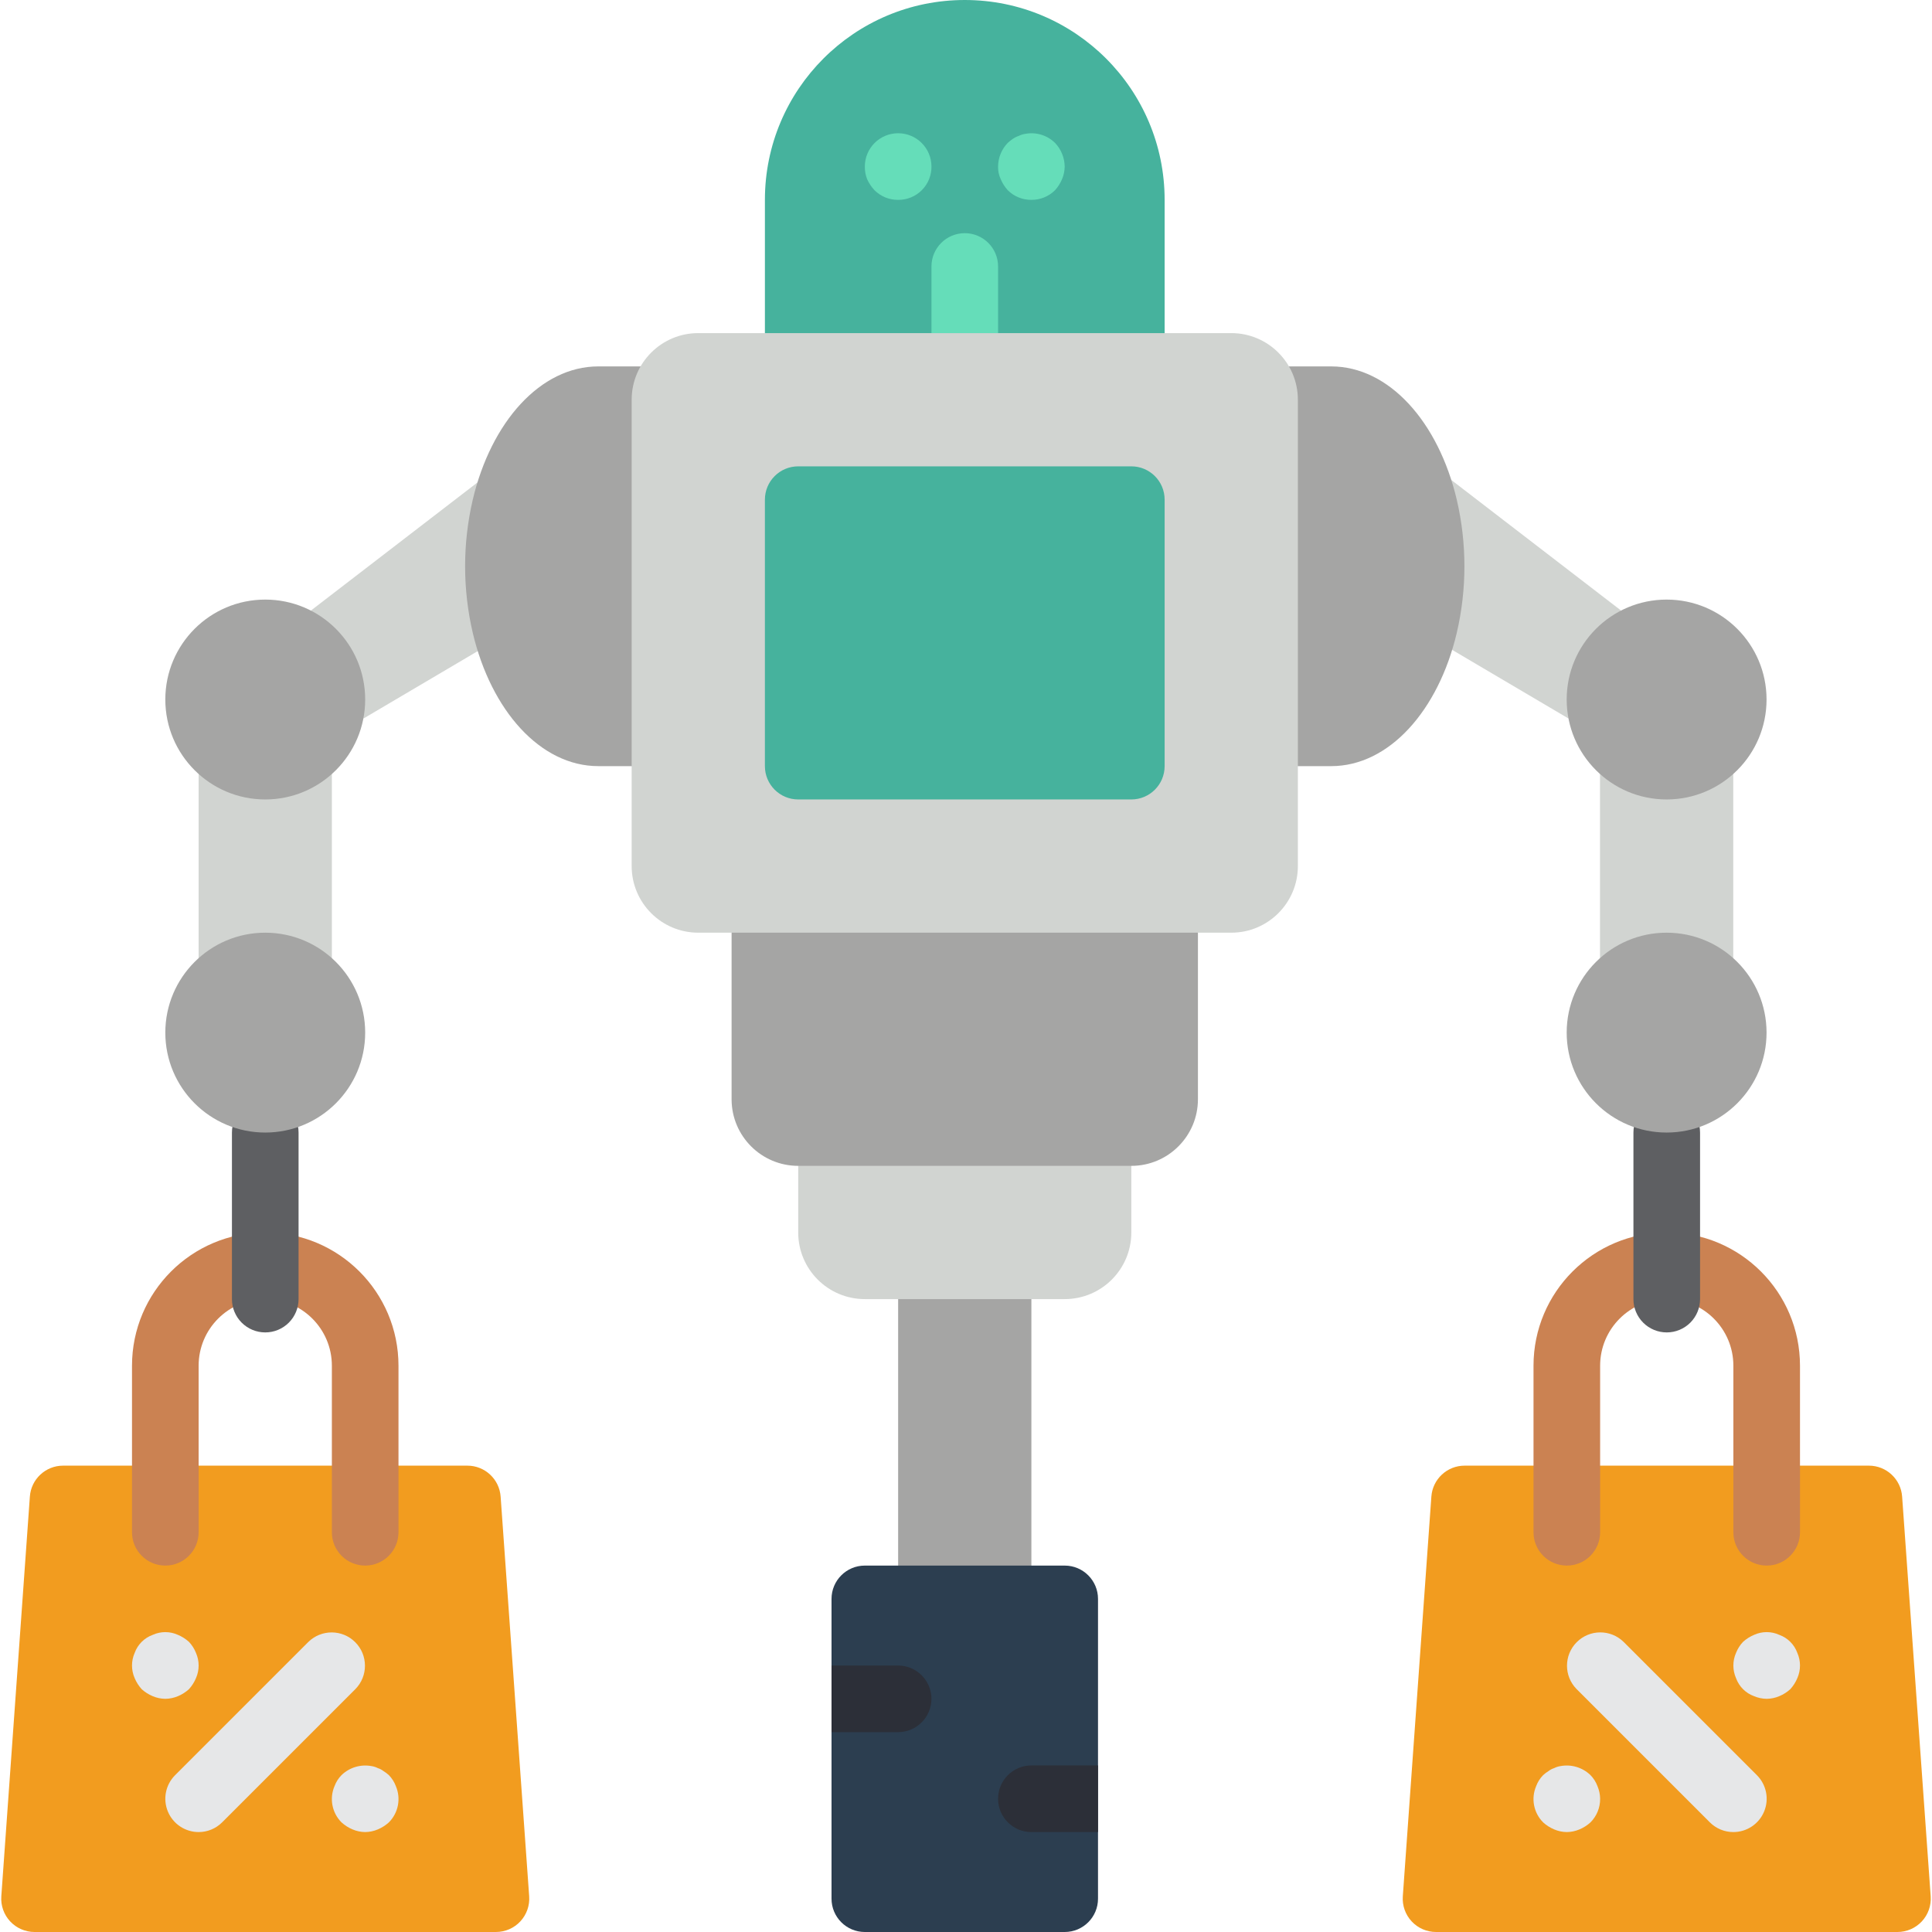 <?xml version="1.0" encoding="iso-8859-1"?>
<!-- Generator: Adobe Illustrator 19.0.0, SVG Export Plug-In . SVG Version: 6.00 Build 0)  -->
<svg version="1.1" id="Capa_1" xmlns="http://www.w3.org/2000/svg" xmlns:xlink="http://www.w3.org/1999/xlink" x="0px" y="0px"
	 viewBox="0 0 512 512" style="enable-background:new 0 0 512 512;" xml:space="preserve">
<g>
	<path style="fill:#F29C1F;" d="M131.434,512H9.154c-2.45,0-4.791-1.019-6.461-2.812c-1.67-1.793-2.519-4.2-2.345-6.645
		l7.566-105.931c0.33-4.619,4.174-8.199,8.805-8.199h107.147c4.631,0,8.475,3.579,8.805,8.199l7.566,105.931
		c0.175,2.444-0.675,4.851-2.345,6.645S133.884,512,131.434,512z"/>
	<path style="fill:#CB8252;" d="M96.777,414.897c-2.342,0.001-4.588-0.928-6.244-2.584c-1.656-1.656-2.585-3.902-2.584-6.244
		v-44.138c0-9.751-7.904-17.655-17.655-17.655s-17.655,7.905-17.655,17.655v44.138c0,4.875-3.952,8.828-8.828,8.828
		s-8.828-3.952-8.828-8.828v-44.138c0-19.501,15.809-35.31,35.31-35.31s35.31,15.809,35.31,35.31v44.138
		c0.001,2.342-0.928,4.588-2.584,6.244C101.365,413.968,99.118,414.898,96.777,414.897z"/>
	<g>
		<path style="fill:#E6E7E8;" d="M43.811,450.207c-1.153-0.014-2.293-0.254-3.353-0.707c-1.07-0.446-2.056-1.073-2.914-1.853
			c-0.778-0.859-1.405-1.845-1.854-2.914c-0.943-2.136-0.943-4.571,0-6.707c0.804-2.217,2.55-3.963,4.767-4.767
			c2.13-0.974,4.577-0.974,6.707,0c1.069,0.449,2.054,1.075,2.914,1.854c0.799,0.844,1.428,1.833,1.854,2.914
			c0.943,2.136,0.943,4.571,0,6.707c-0.449,1.069-1.075,2.054-1.854,2.914c-0.859,0.778-1.845,1.405-2.914,1.854
			C46.103,449.953,44.964,450.193,43.811,450.207z"/>
		<path style="fill:#E6E7E8;" d="M96.777,485.517c-1.153-0.014-2.293-0.254-3.353-0.707c-1.07-0.447-2.056-1.074-2.914-1.854
			c-2.528-2.525-3.263-6.337-1.854-9.621c0.405-1.091,1.037-2.085,1.854-2.914c2.105-2.033,5.063-2.922,7.94-2.388
			c0.586,0.086,1.153,0.267,1.681,0.535c0.543,0.174,1.051,0.442,1.5,0.793c0.506,0.304,0.98,0.66,1.414,1.06
			c0.817,0.829,1.449,1.822,1.854,2.914c1.409,3.284,0.675,7.096-1.854,9.621c-0.859,0.778-1.845,1.405-2.914,1.854
			C99.07,485.263,97.93,485.503,96.777,485.517z"/>
		<path style="fill:#E6E7E8;" d="M52.639,485.517c-3.57-0.001-6.788-2.152-8.154-5.45c-1.366-3.298-0.611-7.094,1.913-9.619
			l35.31-35.31c3.456-3.394,9.001-3.369,12.426,0.056c3.425,3.425,3.45,8.97,0.056,12.426l-35.31,35.31
			C57.227,484.589,54.981,485.52,52.639,485.517z"/>
	</g>
	<path style="fill:#5E5F62;" d="M70.294,353.103c-2.342,0.001-4.588-0.928-6.244-2.584c-1.656-1.656-2.585-3.902-2.584-6.244
		v-44.138c0-4.875,3.952-8.828,8.828-8.828c4.875,0,8.828,3.952,8.828,8.828v44.138c0.001,2.342-0.928,4.588-2.584,6.244
		C74.882,352.175,72.636,353.105,70.294,353.103z"/>
	<g>
		<rect x="52.639" y="194.207" style="fill:#D1D4D1;" width="35.31" height="70.621"/>
		<polygon style="fill:#D1D4D1;" points="82.388,161.81 132.087,123.586 149.742,158.897 96.335,190.411 		"/>
	</g>
	<g>
		<circle style="fill:#A5A5A4;" cx="70.294" cy="185.379" r="26.483"/>
		<circle style="fill:#A5A5A4;" cx="70.294" cy="273.655" r="26.483"/>
	</g>
	<path style="fill:#F29C1F;" d="M380.565,512h122.281c2.451,0,4.791-1.019,6.461-2.812c1.67-1.793,2.519-4.2,2.345-6.645
		l-7.567-105.931c-0.33-4.62-4.174-8.199-8.806-8.199H388.131c-4.631,0-8.475,3.579-8.805,8.199l-7.567,105.931
		c-0.175,2.444,0.675,4.851,2.345,6.645C375.774,510.982,378.115,512,380.565,512z"/>
	<path style="fill:#CB8252;" d="M415.222,414.897c2.342,0.001,4.588-0.928,6.244-2.584c1.656-1.656,2.585-3.902,2.584-6.244v-44.138
		c0-9.751,7.904-17.655,17.655-17.655c9.751,0,17.655,7.905,17.655,17.655v44.138c0,4.875,3.952,8.828,8.828,8.828
		s8.828-3.952,8.828-8.828v-44.138c0-19.501-15.809-35.31-35.31-35.31c-19.501,0-35.31,15.809-35.31,35.31v44.138
		c-0.001,2.342,0.928,4.588,2.584,6.244C410.635,413.968,412.881,414.898,415.222,414.897z"/>
	<g>
		<path style="fill:#E6E7E8;" d="M468.188,450.207c1.153-0.014,2.293-0.254,3.354-0.707c1.07-0.447,2.056-1.074,2.914-1.854
			c0.778-0.859,1.405-1.845,1.854-2.914c0.942-2.136,0.942-4.571,0-6.707c-0.804-2.217-2.55-3.963-4.767-4.767
			c-2.13-0.974-4.577-0.974-6.707,0c-1.069,0.449-2.054,1.075-2.914,1.854c-0.799,0.844-1.428,1.833-1.854,2.914
			c-0.943,2.136-0.943,4.571,0,6.707c0.804,2.217,2.55,3.963,4.767,4.767C465.895,449.953,467.035,450.193,468.188,450.207z"/>
		<path style="fill:#E6E7E8;" d="M415.222,485.517c1.153-0.014,2.293-0.254,3.354-0.707c1.07-0.447,2.056-1.074,2.914-1.854
			c1.661-1.66,2.584-3.919,2.56-6.268c-0.014-1.153-0.254-2.293-0.707-3.353c-0.405-1.091-1.037-2.085-1.854-2.914
			c-2.105-2.033-5.063-2.922-7.94-2.388c-0.586,0.086-1.153,0.267-1.681,0.535c-0.543,0.174-1.051,0.442-1.5,0.793
			c-0.506,0.304-0.979,0.66-1.413,1.061c-0.817,0.829-1.449,1.822-1.854,2.914c-1.409,3.284-0.674,7.095,1.854,9.621
			c0.859,0.778,1.845,1.405,2.914,1.854C412.93,485.263,414.069,485.503,415.222,485.517z"/>
		<path style="fill:#E6E7E8;" d="M459.36,485.517c3.57-0.001,6.788-2.152,8.154-5.45c1.366-3.298,0.611-7.094-1.913-9.619
			l-35.31-35.31c-3.455-3.401-9.006-3.38-12.434,0.048c-3.428,3.428-3.45,8.979-0.049,12.434l35.31,35.31
			C454.772,484.589,457.019,485.52,459.36,485.517z"/>
	</g>
	<path style="fill:#5E5F62;" d="M441.705,353.103c2.342,0.001,4.588-0.928,6.244-2.584c1.656-1.656,2.585-3.902,2.584-6.244v-44.138
		c0-4.875-3.952-8.828-8.828-8.828s-8.828,3.952-8.828,8.828v44.138c-0.001,2.342,0.928,4.588,2.584,6.244
		C437.117,352.175,439.364,353.105,441.705,353.103z"/>
	<g>
		<rect x="424.015" y="194.207" style="fill:#D1D4D1;" width="35.31" height="70.621"/>
		<polygon style="fill:#D1D4D1;" points="429.612,161.81 379.913,123.586 362.258,158.897 415.665,190.411 		"/>
	</g>
	<g>
		<circle style="fill:#A5A5A4;" cx="441.671" cy="185.379" r="26.483"/>
		<circle style="fill:#A5A5A4;" cx="441.671" cy="273.655" r="26.483"/>
	</g>
	<path style="fill:#46B29D;" d="M308.639,52.966v52.966H202.708V52.966C202.708,23.713,226.421,0,255.673,0
		S308.639,23.713,308.639,52.966z"/>
	<g>
		<path style="fill:#65DDB9;" d="M238.018,52.966c-2.348,0.023-4.607-0.899-6.268-2.56c-0.804-0.858-1.462-1.843-1.948-2.914
			c-0.422-1.067-0.63-2.207-0.612-3.354c0-4.875,3.952-8.828,8.828-8.828s8.828,3.952,8.828,8.828c0.023,2.348-0.9,4.607-2.56,6.267
			C242.625,52.066,240.366,52.988,238.018,52.966z"/>
		<path style="fill:#65DDB9;" d="M273.329,52.966c-2.348,0.023-4.607-0.899-6.268-2.56c-0.778-0.859-1.405-1.845-1.854-2.914
			c-0.497-1.047-0.739-2.196-0.706-3.354c0.013-2.341,0.93-4.587,2.56-6.268c0.418-0.379,0.859-0.733,1.319-1.06
			c0.493-0.336,1.03-0.603,1.595-0.793c0.525-0.268,1.09-0.448,1.672-0.535c2.881-0.564,5.856,0.329,7.949,2.388
			c1.611,1.693,2.525,3.931,2.56,6.268c-0.014,1.153-0.254,2.293-0.707,3.353c-0.449,1.069-1.075,2.054-1.854,2.914
			C277.933,52.063,275.676,52.985,273.329,52.966z"/>
		<path style="fill:#65DDB9;" d="M264.501,70.621v17.655h-17.655V70.621c0-4.875,3.952-8.828,8.828-8.828
			C260.549,61.793,264.501,65.745,264.501,70.621z"/>
	</g>
	<g>
		<path style="fill:#A5A5A4;" d="M343.949,97.103h8.828c15.36,0,28.425,14.742,33.28,35.31c2.707,11.614,2.707,23.696,0,35.31
			c-4.855,20.568-17.92,35.31-33.28,35.31H158.57c-15.36,0-28.425-14.742-33.28-35.31c-2.707-11.614-2.707-23.696,0-35.31
			c4.855-20.568,17.92-35.31,33.28-35.31H343.949z"/>
		<rect x="238.018" y="326.621" style="fill:#A5A5A4;" width="35.31" height="105.931"/>
	</g>
	<path style="fill:#2C3E50;" d="M229.191,414.897h52.965c4.875,0,8.828,3.952,8.828,8.828v79.448c0,4.875-3.952,8.828-8.828,8.828
		h-52.965c-4.875,0-8.828-3.952-8.828-8.828v-79.448C220.363,418.849,224.315,414.897,229.191,414.897z"/>
	<g>
		<path style="fill:#2C2F38;" d="M246.846,450.207c-0.014,4.869-3.958,8.813-8.828,8.828h-17.655v-17.655h17.655
			C242.888,441.393,246.832,445.337,246.846,450.207z"/>
		<path style="fill:#2C2F38;" d="M290.984,467.862v17.655h-17.655c-4.875,0-8.828-3.952-8.828-8.828s3.952-8.828,8.828-8.828
			H290.984z"/>
	</g>
	<path style="fill:#D1D4D1;" d="M211.535,291.31h88.276v35.31c0,9.751-7.905,17.655-17.655,17.655h-52.965
		c-9.751,0-17.655-7.904-17.655-17.655V291.31z"/>
	<path style="fill:#A5A5A4;" d="M317.466,229.517v61.793c0,9.751-7.905,17.655-17.655,17.655h-88.276
		c-9.751,0-17.655-7.905-17.655-17.655v-61.793H317.466z"/>
	<path style="fill:#D1D4D1;" d="M185.053,88.276h141.241c9.751,0,17.655,7.904,17.655,17.655v123.586
		c0,9.751-7.905,17.655-17.655,17.655H185.053c-9.751,0-17.655-7.904-17.655-17.655V105.931
		C167.398,96.18,175.302,88.276,185.053,88.276z"/>
	<path style="fill:#46B29D;" d="M308.639,132.414v70.621c0,4.875-3.952,8.828-8.828,8.828h-88.276c-4.875,0-8.828-3.952-8.828-8.828
		v-70.621c0-4.875,3.952-8.828,8.828-8.828h88.276C304.687,123.586,308.639,127.538,308.639,132.414z"/>
</g>
<g>
</g>
<g>
</g>
<g>
</g>
<g>
</g>
<g>
</g>
<g>
</g>
<g>
</g>
<g>
</g>
<g>
</g>
<g>
</g>
<g>
</g>
<g>
</g>
<g>
</g>
<g>
</g>
<g>
</g>
</svg>
